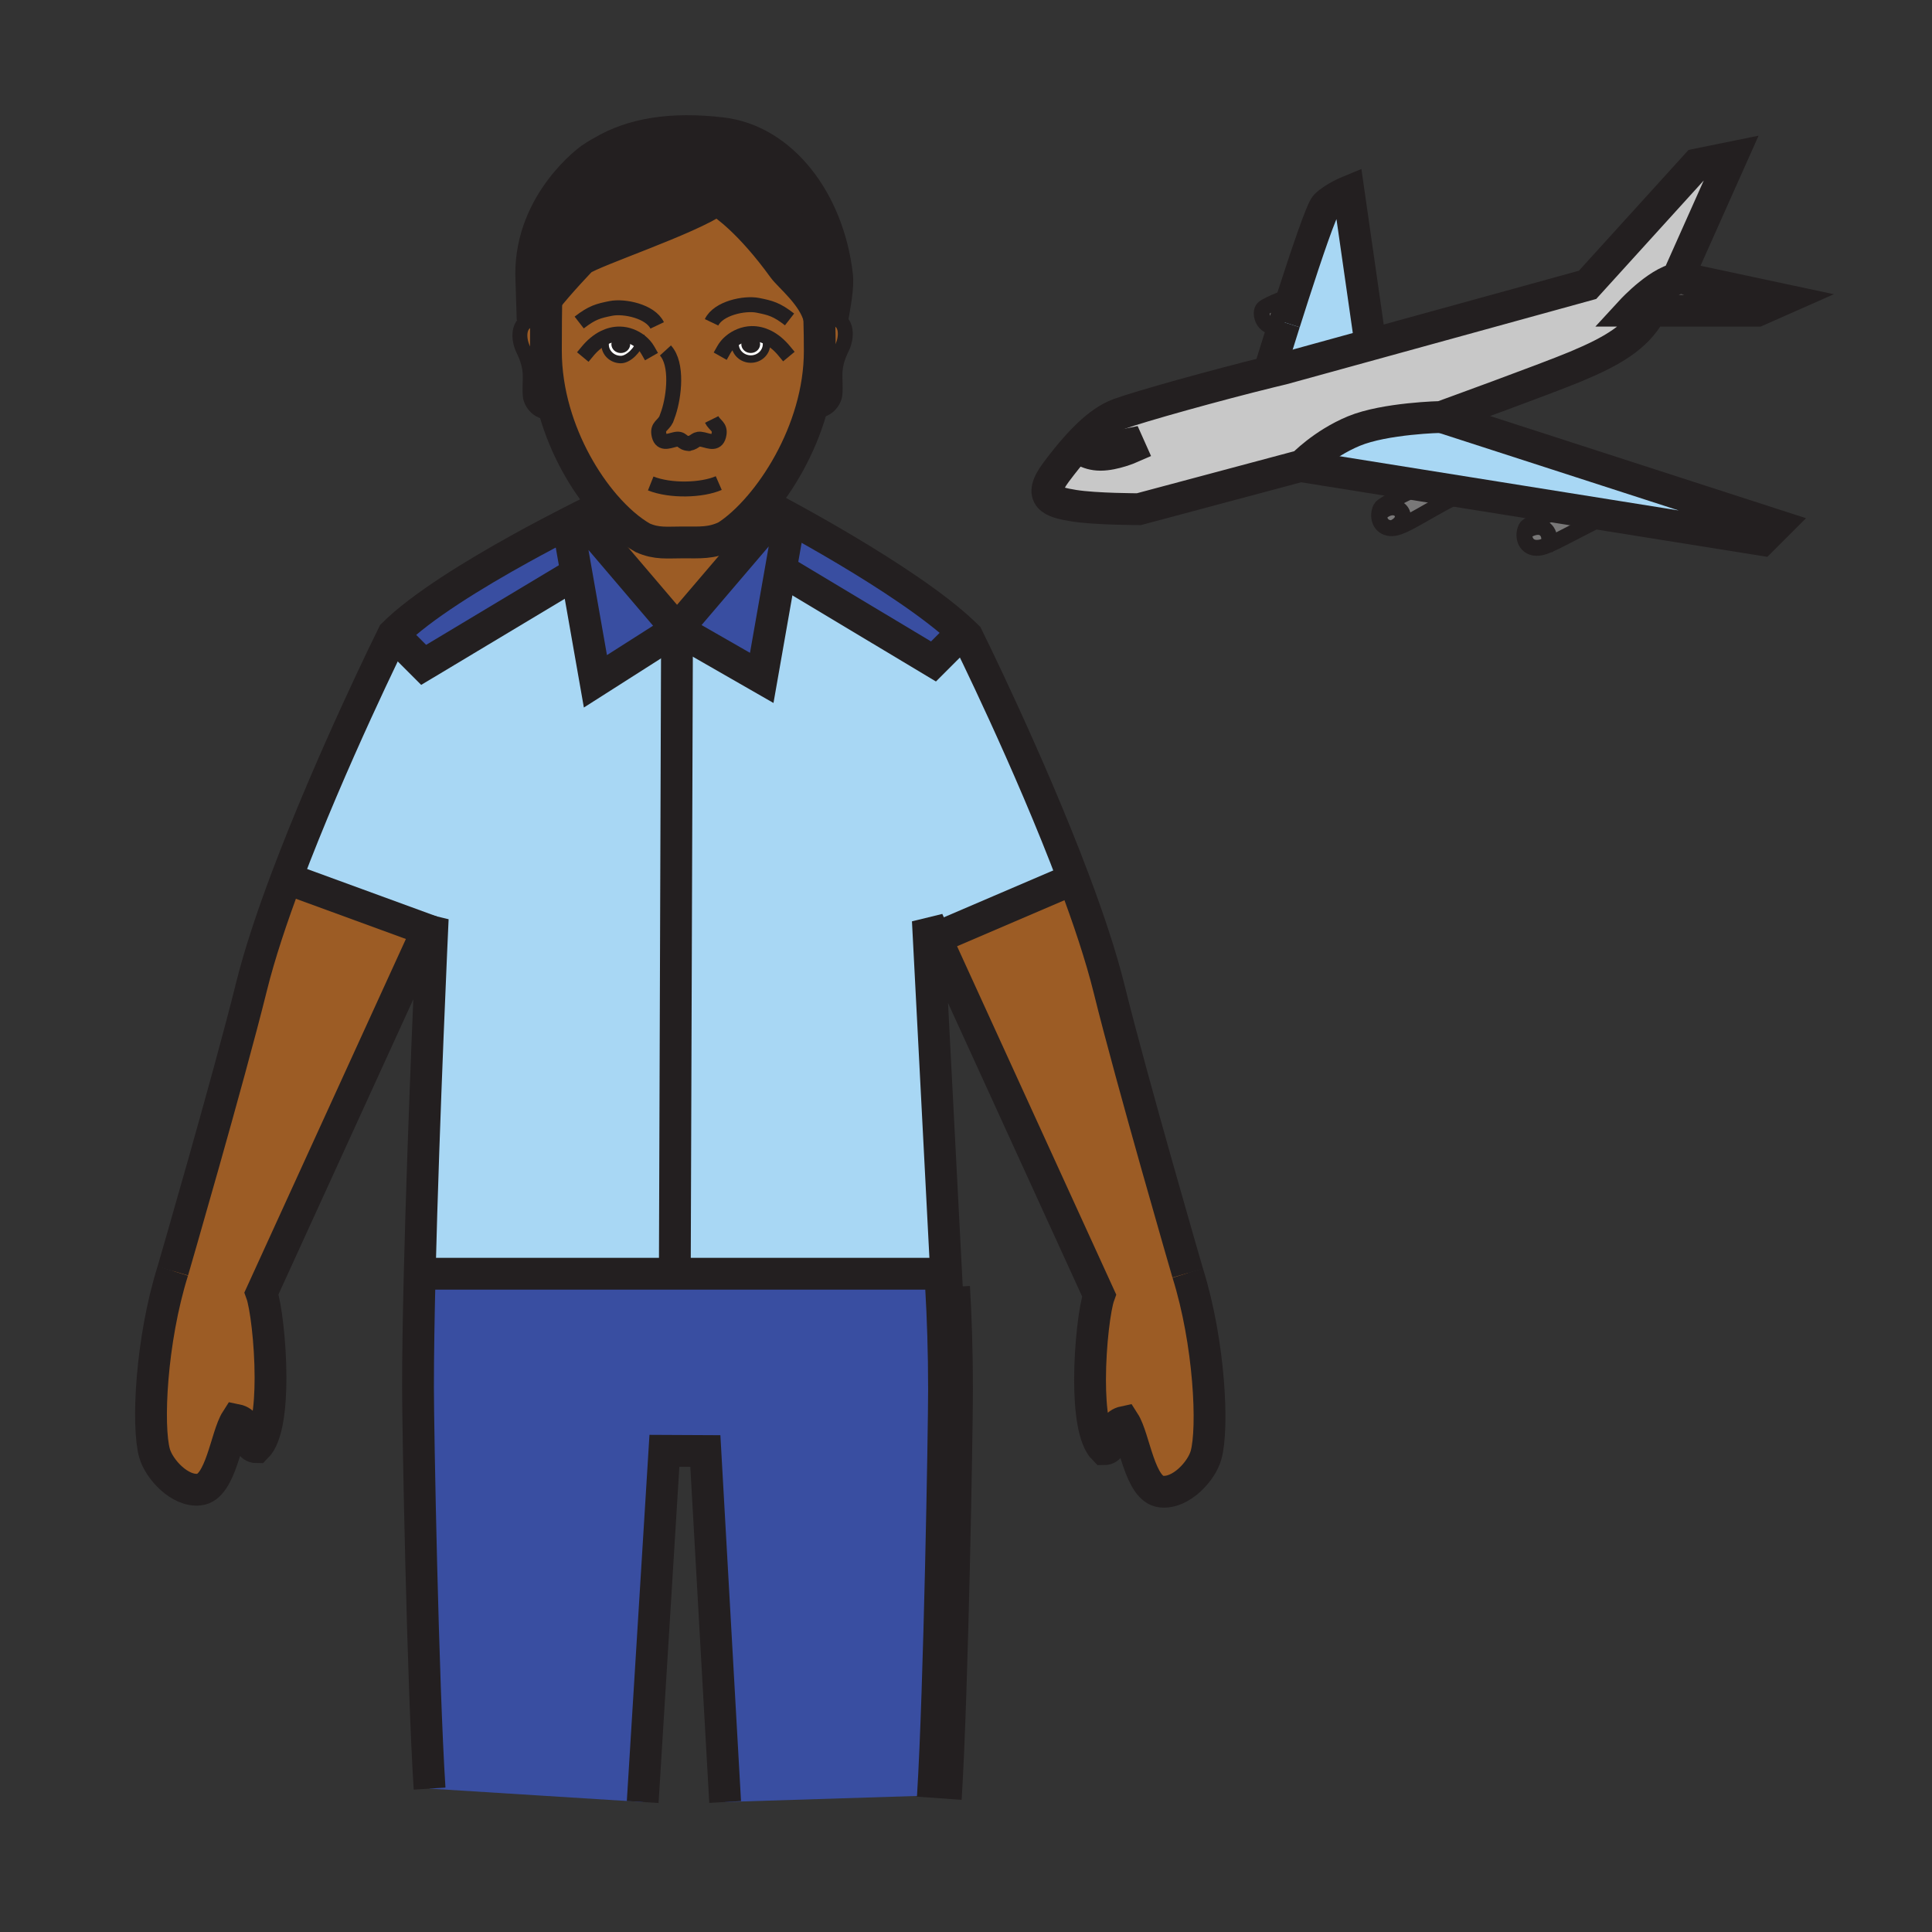 <?xml version="1.0" encoding="iso-8859-1"?>
<!-- Generator: Adobe Illustrator 12.0.1, SVG Export Plug-In . SVG Version: 6.00 Build 51448)  -->
<!DOCTYPE svg PUBLIC "-//W3C//DTD SVG 1.1//EN" "http://www.w3.org/Graphics/SVG/1.1/DTD/svg11.dtd">
<svg  version="1.1" id="Layer_1" xmlns="http://www.w3.org/2000/svg" xmlns:xlink="http://www.w3.org/1999/xlink" width="850.394" height="850.394"
	 viewBox="0 0 850.394 850.394" style="overflow:visible;enable-background:new 0 0 850.394 850.394;" xml:space="preserve">
<rect x="0" y="0" width="850.394" height="850.394" fill="#333333" stroke="none"/>
<g id="XMLID_1_">
	<g>
		<path style="fill:#394EA1;" d="M343.65,250.83l-8.36,47.56L298,277l43.63-51.09l0.36-0.92c1.59,0.85,3.59,1.92,5.9,3.19
			l-0.39,0.72L343.65,250.83z"/>
		<path style="fill:#394EA1;" d="M253.72,252.32l-3.86-21.92c2.11-1.09,4.07-2.09,5.87-2.99L298,277l-35.92,22.89L253.72,252.32z"/>
		<path style="fill:#394EA1;" d="M416.77,566.62l0.32-0.021c0.77,13.141,1.29,28.15,1.29,44.851c0,18.53-2.01,132.79-4.86,178.75
			l-94.34,2.97l-8.71-154.479l-18.02-0.091l-9.56,154.57l-93.8-5.89c-2.98-46.12-5.1-157.62-5.1-176.681
			c0-14.08,0.29-31.399,0.74-49.97l4.02,0.021h108.28h116.14l3.28-0.17L416.77,566.62z"/>
		<path style="fill:#394EA1;" d="M253.72,252.32l-67.24,40.33l-13.41-13.42c12.2-12.19,35.69-26.54,56.13-37.84
			c7.54-4.17,14.67-7.92,20.66-10.99L253.72,252.32z"/>
		<path style="fill:#394EA1;" d="M423.8,278.23l-12.92,12.92l-67.23-40.32l3.85-21.93l0.39-0.72c6.36,3.48,15.15,8.4,24.71,14.1
			C390.58,253,411.3,266.46,423.8,278.23z"/>
		<path style="fill:#A8D7F4;" d="M472.59,387.03L470,388l-56,24l-2.06,0.94l-3.54-7.76l8.05,155.3l-3.28,0.17H297.03L298,277
			l37.29,21.39l8.36-47.56l67.23,40.32l12.92-12.92c0.69,0.64,1.35,1.28,1.98,1.91C425.78,280.14,452.97,334.95,472.59,387.03z"/>
		<path style="fill:#A8D7F4;" d="M298,277l-0.97,283.65H188.75l-4.02-0.021c1.71-69.45,5.74-156.34,5.74-156.34l-2.3,5.04
			l-62.07-22.69c19.62-52.23,46.97-107.41,46.97-107.41l13.41,13.42l67.24-40.33l8.36,47.57L298,277z"/>
		<path style="fill:#9C5C25;" d="M522.79,560.35c9.59,30.57,11.41,68.25,8.05,80.181c-1.96,7.06-11.09,17.029-19.71,16.01
			c-9.53-1.03-11.72-23.49-16.33-30.65c-7.2,1.511-3.51,12.011-8.83,12.011c-4.62-4.601-6.17-17.29-6.17-30.58
			c0-15.67,2.16-32.16,3.98-37.15l-71.84-157.23L414,412l56-24l2.59-0.97c6.42,17.06,12.04,33.83,15.61,48.28
			C498.17,475.7,522.79,560.35,522.79,560.35z"/>
		<path style="fill:#9C5C25;" d="M188.17,409.33L115.1,569.27c1.82,4.99,3.97,21.461,3.97,37.12c0,13.301-1.55,26.011-6.17,30.62
			c-5.3,0-1.63-10.54-8.86-12c-4.59,7.141-6.78,29.601-16.31,30.641c-8.59,1.02-17.73-8.98-19.71-16.011
			c-3.35-11.949-1.55-49.609,8.04-80.21c0,0,24.61-84.64,34.61-125.02c3.54-14.31,9.08-30.88,15.43-47.77L188.17,409.33z"/>
		<path style="fill:#9C5C25;" d="M341.99,224.99l-0.36,0.92L298,277l-42.27-49.59c5.1-2.57,8.81-4.37,10.42-5.15
			c5.53,6.43,11.34,11.42,16.78,14.47c6.15,2.72,10.63,2.02,17.63,2.02c7.57,0,12.55,0.46,19.1-2.7c4.69-2.99,9.79-7.58,14.75-13.39
			l3.31,0.07C337.72,222.73,339.27,223.54,341.99,224.99z"/>
		<path style="fill:#231F20;" d="M273.25,149.29c1.38,0,2.49,0.99,2.49,2.23c0,1.23-1.11,2.23-2.49,2.23s-2.5-1-2.5-2.23
			C270.75,150.28,271.87,149.29,273.25,149.29z"/>
		<ellipse style="fill:#231F20;" cx="330.44" cy="151.5" rx="2.5" ry="2.23"/>
		<path style="fill:#FFFFFF;" d="M337.22,149.4c0.25,0.59,0.18,1.05,0.18,2.05c0,3.64-3.1,6.6-6.92,6.6s-6.93-2.96-6.93-6.6
			c0-0.52-0.06-0.75-0.07-0.97l-1.98-0.01c2.56-2.19,5.96-3.57,9.28-3.65c2.48-0.05,4.8,0.53,6.92,1.55L337.22,149.4z M327.94,151.5
			c0,1.23,1.12,2.23,2.5,2.23s2.5-1,2.5-2.23s-1.12-2.23-2.5-2.23S327.94,150.27,327.94,151.5z"/>
		<path style="fill:#9C5C25;" d="M266.15,222.26c-9.07-10.56-17.37-25.03-22.01-41.23c-2.43-8.48-3.85-17.44-3.85-26.56
			c0-3.02,0-8.32,0.05-13.43c0.02-2.87,0.06-5.67,0.11-7.99l-0.62-0.49c6.58-8.42,16.07-18.21,16.07-18.21
			c5.32-3.9,47.18-17.71,59.58-26.37c0.14,0.13,0.39,0.23,0.72,0.33c2.72,1.68,13.87,9.31,28.6,29.66
			c2.72,3.76,13.38,12.12,15.81,21.94c0.16,6.05,0.22,9.54,0.22,14.56c0,8.89-1.4,17.64-3.79,25.94
			c-4.77,16.65-13.47,31.53-22.63,42.25c-4.96,5.81-10.06,10.4-14.75,13.39c-6.55,3.16-11.53,2.7-19.1,2.7
			c-7,0-11.48,0.7-17.63-2.02C277.49,233.68,271.68,228.69,266.15,222.26z M273.28,158.26c3.38,0,7.61-4.4,8.53-7.94
			c-2.5-1.99-5.7-3.22-8.84-3.29c-2.53-0.06-4.88,0.54-7.03,1.6l0.53,1.14c-0.18,0.51-0.13,0.97-0.13,1.88
			C266.34,155.3,269.45,158.26,273.28,158.26z M337.4,151.45c0-1,0.07-1.46-0.18-2.05l0.48-1.03c-2.12-1.02-4.44-1.6-6.92-1.55
			c-3.32,0.08-6.72,1.46-9.28,3.65l1.98,0.01c0.01,0.22,0.07,0.45,0.07,0.97c0,3.64,3.11,6.6,6.93,6.6S337.4,155.09,337.4,151.45z
			 M303.17,195.21c-0.07,0.02-0.14,0.03-0.22,0.04l0.59-0.03C303.41,195.22,303.29,195.22,303.17,195.21z"/>
		<path style="fill:#FFFFFF;" d="M265.94,148.63c2.15-1.06,4.5-1.66,7.03-1.6c3.14,0.07,6.34,1.3,8.84,3.29
			c-0.92,3.54-5.15,7.94-8.53,7.94c-3.83,0-6.94-2.96-6.94-6.61c0-0.91-0.05-1.37,0.13-1.88L265.94,148.63z M273.25,149.29
			c-1.38,0-2.5,0.99-2.5,2.23c0,1.23,1.12,2.23,2.5,2.23s2.49-1,2.49-2.23C275.74,150.28,274.63,149.29,273.25,149.29z"/>
		<path style="fill:#231F20;" d="M255.9,114.35c0,0-9.49,9.79-16.07,18.21c-2.37,3.03-4.36,5.88-5.4,8.04l-0.62-20.08
			c0-32.04,26.15-50.63,26.15-50.63c3.02-2.06,5.05-3.1,5.05-3.1c13.33-7.93,30.58-10.72,52.58-8.16
			c26.57,3.09,46.95,29.55,50.83,62.48c0.63,5.35-1.01,13.13-1.93,18.79c-1.87-0.3-3.57-0.12-5.1,0.43l-0.66,0.14
			c-0.04-0.19-0.08-0.38-0.12-0.56c-2.43-9.82-13.09-18.18-15.81-21.94c-14.73-20.35-25.88-27.98-28.6-29.66
			c-0.42-0.26-0.64-0.38-0.64-0.38c-0.03,0.02-0.05,0.04-0.08,0.05C303.08,96.64,261.22,110.45,255.9,114.35z"/>
		<path style="fill:#9C5C25;" d="M360.73,140.47l0.66-0.14c1.53-0.55,3.23-0.73,5.1-0.43c7.08,1.13,6.13,9.09,4.18,13.06
			c-4.74,9.65-2.57,13.21-3.17,20.58c-0.23,2.79-3.43,8.24-10.1,6.97l-0.36-0.1c2.39-8.3,3.79-17.05,3.79-25.94
			c0-5.02-0.06-8.51-0.22-14.56C360.65,140.09,360.69,140.28,360.73,140.47z"/>
		<path style="fill:#9C5C25;" d="M240.29,154.47c0,9.12,1.42,18.08,3.85,26.56l-0.63,0.18c-6.66,1.27-9.86-4.17-10.09-6.97
			c-0.61-7.37,1.56-10.92-3.17-20.58c-1.95-3.97-2.9-11.92,4.18-13.06c1.86-0.3,3.57-0.11,5.09,0.43l0.82,0.01
			C240.29,146.15,240.29,151.45,240.29,154.47z"/>
		<path style="fill:#797878;" d="M784.61,131.84l-11.11,4.91h-47.3h-8.021c0,0,13.16-14.3,22.34-14.32h0.021L784.61,131.84z"/>
		<path style="fill:#797878;" d="M569.3,129.77c-1.35,4.18-2.67,8.31-3.88,12.15h-0.01l-5.04,1.68c-4.51,0-6.08-6.07-4.271-7.88
			C557.92,133.91,569.3,129.77,569.3,129.77z"/>
		<path style="fill:#797878;" d="M680.98,233.99c1.13,1.64,1.289,4.26,0.279,5.95c-1.17,0.49-2.149,0.84-2.91,1
			c-6.119,1.32-8.34-3.72-6.97-7.76l0.79,0.25C674.88,231.78,678.83,230.89,680.98,233.99z"/>
		<path style="fill:#797878;" d="M613.75,232.13l0.04,0.25c-5.48,0.84-7.55-3.66-6.48-7.49l1.021,0.27
			C615.46,219.56,621.76,228.16,613.75,232.13z"/>
		<path style="fill:#797878;" d="M613.75,232.13c8.01-3.97,1.71-12.57-5.42-6.97l-1.021-0.27c0.131-0.44,0.29-0.88,0.5-1.29
			c0.921-1.85,18-9.91,18-9.91l20.79,3.32c-6.76,0.04-25.619,13.83-32.199,15.25c-0.21,0.05-0.41,0.08-0.61,0.12L613.75,232.13z"/>
		<path style="fill:#797878;" d="M671.76,232.28c0.7-1.39,10.36-6.26,16.4-8.62l19.77,3.16c-8.09,3.35-20.149,10.41-26.67,13.12
			c1.01-1.69,0.851-4.31-0.279-5.95c-2.15-3.1-6.101-2.21-8.811-0.56l-0.79-0.25C671.49,232.87,671.61,232.57,671.76,232.28z"/>
		<path style="fill:#A8D7F4;" d="M707.93,226.82l-19.77-3.16l-41.561-6.65l-20.79-3.32l-53.43-8.55v-0.01l0.87-0.23
			c0,0,8.97-9.47,22.66-15.16c13.71-5.69,38.52-6.21,38.52-6.21l147.471,47.7l-6.4,6.4L707.93,226.82z"/>
		<path style="fill:#A8D7F4;" d="M558.95,162.6c0,0,2.77-9.02,6.46-20.68h0.01c1.21-3.84,2.53-7.97,3.88-12.15
			c5.87-18.18,12.4-37.48,14.21-39.29c3.49-3.49,10.08-6.2,10.08-6.2l9.67,67.42l-38.62,10.64c-1.8,0.42-3.689,0.88-5.67,1.37
			L558.95,162.6z"/>
		<path style="fill:#C8C8C8;" d="M603.26,151.7l95.53-26.32l48.09-52.99l15.25-3.1l-23.53,52.73l1.92,0.41
			c-9.18,0.02-22.34,14.32-22.34,14.32h8.021v1.13c-6.15,10.56-16.29,16.62-32.58,23.43c-13.25,5.54-59.19,22.22-59.19,22.22
			s-24.81,0.52-38.52,6.21c-13.69,5.69-22.66,15.16-22.66,15.16l-0.87,0.23l-71.07,18.99c0,0-19.119,0-28.699-1.55
			c-9.561-1.55-16.141-3.51-7.75-14.74c2.939-3.93,6-7.8,9.17-11.32l0.66,0.6c0,0,3.479,3.49,9.689,3.49s13.57-3.23,13.57-3.23
			l-1.04-2.33c0,0-7.49,1.55-10.73,1.55c-3.22,0-6.33-4.52-6.33-4.52l-0.75-0.8c4.341-4.11,8.841-7.34,13.431-9.03
			c9.05-3.33,43.14-12.82,66.439-18.53c1.98-0.49,3.87-0.95,5.67-1.37L603.26,151.7z"/>
	</g>
	<g>
		<path style="fill:none;stroke:#231F20;stroke-width:14;" d="M565.42,141.92c1.21-3.84,2.53-7.97,3.88-12.15
			c5.87-18.18,12.4-37.48,14.21-39.29c3.49-3.49,10.08-6.2,10.08-6.2l9.67,67.42l0.15,1.08"/>
		<path style="fill:none;stroke:#231F20;stroke-width:14;" d="M558.95,162.6c0,0,2.77-9.02,6.46-20.68"/>
		<path style="fill:none;stroke:#231F20;stroke-width:14;" d="M726.2,137.88c-6.15,10.56-16.29,16.62-32.58,23.43
			c-13.25,5.54-59.19,22.22-59.19,22.22s-24.81,0.52-38.52,6.21c-13.69,5.69-22.66,15.16-22.66,15.16l-0.87,0.23l-71.07,18.99
			c0,0-19.119,0-28.699-1.55c-9.561-1.55-16.141-3.51-7.75-14.74c2.939-3.93,6-7.8,9.17-11.32c1.66-1.86,3.35-3.62,5.069-5.24
			c4.341-4.11,8.841-7.34,13.431-9.03c9.05-3.33,43.14-12.82,66.439-18.53c1.98-0.49,3.87-0.95,5.67-1.37l38.62-10.64l95.53-26.32
			l48.09-52.99l15.25-3.1l-23.53,52.73l1.92,0.41h0.021l44.07,9.41l-11.11,4.91h-47.3h-8.021c0,0,13.16-14.3,22.34-14.32"/>
		<polyline style="fill:none;stroke:#231F20;stroke-width:14;" points="634.43,183.53 781.9,231.23 775.5,237.63 707.93,226.82 
			688.16,223.66 646.6,217.01 625.81,213.69 572.38,205.14 		"/>
		<path style="fill:none;stroke:#231F20;stroke-width:7;" d="M569.3,129.77c0,0-11.38,4.14-13.2,5.95
			c-1.81,1.81-0.239,7.88,4.271,7.88l5.04-1.68h0.01"/>
		<path style="fill:none;stroke:#231F20;stroke-width:7;" d="M625.81,213.69c0,0-17.079,8.06-18,9.91
			c-0.21,0.41-0.369,0.85-0.5,1.29c-1.069,3.83,1,8.33,6.48,7.49c0.2-0.04,0.4-0.07,0.61-0.12c6.58-1.42,25.439-15.21,32.199-15.25
			c0.011,0,0.021,0,0.03,0"/>
		<path style="fill:none;stroke:#231F20;stroke-width:7;" d="M688.16,223.66c-6.04,2.36-15.7,7.23-16.4,8.62
			c-0.149,0.29-0.27,0.59-0.38,0.9c-1.37,4.04,0.851,9.08,6.97,7.76c0.761-0.16,1.74-0.51,2.91-1c6.521-2.71,18.58-9.77,26.67-13.12
			c0.19-0.07,0.37-0.15,0.551-0.22"/>
		<path style="fill:none;stroke:#231F20;stroke-width:7;" d="M608.33,225.16c7.13-5.6,13.43,3,5.42,6.97"/>
		<path style="fill:none;stroke:#231F20;stroke-width:7;" d="M672.17,233.43c2.71-1.65,6.66-2.54,8.811,0.56
			c1.13,1.64,1.289,4.26,0.279,5.95c-0.16,0.27-0.34,0.51-0.56,0.72"/>
		<path style="fill:none;stroke:#231F20;stroke-width:13.146;" d="M479.85,192.07c0,0,3.11,4.52,6.33,4.52
			c3.24,0,10.73-1.55,10.73-1.55l1.04,2.33c0,0-7.36,3.23-13.57,3.23s-9.689-3.49-9.689-3.49"/>
		<path style="fill:none;stroke:#231F20;stroke-width:14;" d="M76.06,559.43c0,0,24.61-84.64,34.61-125.02
			c3.54-14.31,9.08-30.88,15.43-47.77c19.62-52.23,46.97-107.41,46.97-107.41c12.2-12.19,35.69-26.54,56.13-37.84
			c7.54-4.17,14.67-7.92,20.66-10.99c2.11-1.09,4.07-2.09,5.87-2.99c5.1-2.57,8.81-4.37,10.42-5.15c0.58-0.27,0.89-0.42,0.89-0.42"
			/>
		<path style="fill:none;stroke:#231F20;stroke-width:14;" d="M189.09,787.28c-2.98-46.12-5.1-157.62-5.1-176.681
			c0-14.08,0.29-31.399,0.74-49.97c1.71-69.45,5.74-156.34,5.74-156.34l-2.3,5.04L115.1,569.27c1.82,4.99,3.97,21.461,3.97,37.12
			c0,13.301-1.55,26.011-6.17,30.62c-5.3,0-1.63-10.54-8.86-12c-4.59,7.141-6.78,29.601-16.31,30.641
			c-8.59,1.02-17.73-8.98-19.71-16.011c-3.35-11.949-1.55-49.609,8.04-80.21"/>
		<path style="fill:none;stroke:#231F20;stroke-width:14;" d="M522.79,560.35c0,0-24.62-84.649-34.59-125.04
			c-3.57-14.45-9.19-31.22-15.61-48.28c-19.62-52.08-46.81-106.89-46.81-106.89c-0.63-0.63-1.29-1.27-1.98-1.91
			c-12.5-11.77-33.22-25.23-51.2-35.95c-9.56-5.7-18.35-10.62-24.71-14.1c-2.31-1.27-4.31-2.34-5.9-3.19
			c-2.72-1.45-4.27-2.26-4.27-2.26"/>
		<path style="fill:none;stroke:#231F20;stroke-width:14;" d="M417,571.14l-0.23-4.52l-0.32-6.14l-8.05-155.3l3.54,7.76
			l71.84,157.23c-1.82,4.99-3.98,21.48-3.98,37.15c0,13.29,1.55,25.979,6.17,30.58c5.32,0,1.63-10.5,8.83-12.011
			c4.61,7.16,6.8,29.62,16.33,30.65c8.62,1.02,17.75-8.95,19.71-16.01c3.36-11.931,1.54-49.61-8.05-80.181"/>
		<path style="fill:none;stroke:#231F20;stroke-width:19.719;" d="M413.43,791.52c0.03-0.43,0.06-0.869,0.09-1.319
			c2.85-45.96,4.86-160.22,4.86-178.75c0-16.7-0.52-31.71-1.29-44.851"/>
		<polyline style="fill:none;stroke:#231F20;stroke-width:14;" points="319.18,793.17 310.47,638.69 292.45,638.6 282.89,793.17 		
			"/>
		<polyline style="fill:none;stroke:#231F20;stroke-width:14;" points="188.75,560.65 297.03,560.65 413.17,560.65 		"/>
		<path style="fill:none;stroke:#231F20;stroke-width:6.573;stroke-linecap:square;stroke-miterlimit:10;" d="M258.62,154.62
			c2.05-2.47,4.51-4.62,7.32-5.99c2.15-1.06,4.5-1.66,7.03-1.6c3.14,0.07,6.34,1.3,8.84,3.29c1.35,1.07,2.5,2.36,3.32,3.8"/>
		<path style="fill:none;stroke:#231F20;stroke-width:3.286;stroke-linecap:square;stroke-miterlimit:10;" d="M282,149
			c0,0.42-0.06,0.86-0.19,1.32c-0.92,3.54-5.15,7.94-8.53,7.94c-3.83,0-6.94-2.96-6.94-6.61c0-0.91-0.05-1.37,0.13-1.88"/>
		<path style="fill:none;stroke:#231F20;stroke-width:6.573;stroke-linecap:square;stroke-miterlimit:10;" d="M345.14,154.42
			c-2.08-2.51-4.58-4.68-7.44-6.05c-2.12-1.02-4.44-1.6-6.92-1.55c-3.32,0.08-6.72,1.46-9.28,3.65c-1.16,0.99-2.15,2.16-2.88,3.45"
			/>
		<path style="fill:none;stroke:#231F20;stroke-width:3.286;stroke-linecap:square;stroke-miterlimit:10;" d="M323.48,150.48
			c0.01,0.22,0.07,0.45,0.07,0.97c0,3.64,3.11,6.6,6.93,6.6s6.92-2.96,6.92-6.6c0-1,0.07-1.46-0.18-2.05"/>
		<path style="fill:none;stroke:#231F20;stroke-width:6.573;" d="M239.52,141.03c-1.52-0.54-3.23-0.73-5.09-0.43
			c-7.08,1.14-6.13,9.09-4.18,13.06c4.73,9.66,2.56,13.21,3.17,20.58c0.23,2.8,3.43,8.24,10.09,6.97"/>
		<path style="fill:none;stroke:#231F20;stroke-width:6.573;" d="M361.39,140.33c1.53-0.55,3.23-0.73,5.1-0.43
			c7.08,1.13,6.13,9.09,4.18,13.06c-4.74,9.65-2.57,13.21-3.17,20.58c-0.23,2.79-3.43,8.24-10.1,6.97"/>
		<path style="fill:none;stroke:#231F20;stroke-width:6.573;" d="M286.42,212.8c8.71,3.47,22.53,3.06,29.95-0.17"/>
		<path style="fill:none;stroke:#231F20;stroke-width:14;" d="M360.59,139.15c0.01,0.26,0.01,0.51,0.02,0.76
			c0.16,6.05,0.22,9.54,0.22,14.56c0,8.89-1.4,17.64-3.79,25.94c-4.77,16.65-13.47,31.53-22.63,42.25
			c-4.96,5.81-10.06,10.4-14.75,13.39c-6.55,3.16-11.53,2.7-19.1,2.7c-7,0-11.48,0.7-17.63-2.02c-5.44-3.05-11.25-8.04-16.78-14.47
			c-9.07-10.56-17.37-25.03-22.01-41.23c-2.43-8.48-3.85-17.44-3.85-26.56c0-3.02,0-8.32,0.05-13.43c0.02-2.87,0.06-5.67,0.11-7.99"
			/>
		<path style="fill:none;stroke:#231F20;stroke-width:6.573;" d="M303.17,195.21c3.35-0.6,2.74-2.56,6.29-1.71
			c3.06,0.74,6.3,2.27,7.05-2.51c0.54-3.28-1.94-3.71-3.25-6.36"/>
		<path style="fill:none;stroke:#231F20;stroke-width:6.573;" d="M303.17,195.21c0.12,0.01,0.24,0.01,0.37,0.01l-0.59,0.03
			C303.03,195.24,303.1,195.23,303.17,195.21z"/>
		<path style="fill:none;stroke:#231F20;stroke-width:6.573;" d="M292.9,154.26c5.47,6.01,3.81,20.13,1.36,27.48l-1.03,2.87
			c-1.31,2.63-3.78,3.06-3.25,6.35c0.75,4.77,4,3.24,7.05,2.51c3.5-0.85,2.73,1.58,6.14,1.74"/>
		<path style="fill:none;stroke:#231F20;stroke-width:3.286;" d="M275.74,151.52c0,1.23-1.11,2.23-2.49,2.23s-2.5-1-2.5-2.23
			c0-1.24,1.12-2.23,2.5-2.23S275.74,150.28,275.74,151.52z"/>
		<ellipse style="fill:none;stroke:#231F20;stroke-width:3.286;" cx="330.44" cy="151.5" rx="2.5" ry="2.23"/>
		<path style="fill:none;stroke:#231F20;stroke-width:6.573;" d="M289.26,143.23c-2.95-6.22-14.5-8.64-20.36-7.48
			c-5.49,1.1-8.22,1.76-13.96,6.21"/>
		<path style="fill:none;stroke:#231F20;stroke-width:6.573;" d="M313.21,141.87c2.96-6.22,14.52-8.64,20.36-7.48
			c5.5,1.1,8.24,1.76,13.96,6.21"/>
		<path style="fill:none;stroke:#231F20;stroke-width:14;" d="M366.49,139.9c0.92-5.66,2.56-13.44,1.93-18.79
			c-3.88-32.93-24.26-59.39-50.83-62.48c-22-2.56-39.25,0.23-52.58,8.16c0,0-2.03,1.04-5.05,3.1c0,0-26.15,18.59-26.15,50.63
			l0.62,20.08c1.04-2.16,3.03-5.01,5.4-8.04c6.58-8.42,16.07-18.21,16.07-18.21c5.32-3.9,47.18-17.71,59.58-26.37
			c0.03-0.01,0.05-0.03,0.08-0.05c0,0,0.22,0.12,0.64,0.38c2.72,1.68,13.87,9.31,28.6,29.66c2.72,3.76,13.38,12.12,15.81,21.94
			c0.04,0.18,0.08,0.37,0.12,0.56c0.19,0.84,0.3,1.7,0.35,2.57"/>
		<path style="fill:none;stroke:#231F20;stroke-width:14;" d="M320.4,88.85c-0.62,0.01-2.94-0.17-4.2-0.54
			c-0.33-0.1-0.58-0.2-0.72-0.33c-0.05-0.04-0.08-0.08-0.1-0.13c3.8-3.7,6.8-9.75,6.8-15.88"/>
		<polyline style="fill:none;stroke:#231F20;stroke-width:14;" points="255.73,227.41 298,277 262.08,299.89 253.72,252.32 
			249.86,230.4 		"/>
		<line style="fill:none;stroke:#231F20;stroke-width:14;" x1="298" y1="277" x2="297.03" y2="560.65"/>
		<polyline style="fill:none;stroke:#231F20;stroke-width:14;" points="173.07,279.23 186.48,292.65 253.72,252.32 254.49,251.86 		
			"/>
		<polyline style="fill:none;stroke:#231F20;stroke-width:14;" points="341.63,225.91 298,277 335.29,298.39 343.65,250.83 
			347.5,228.9 		"/>
		<polyline style="fill:none;stroke:#231F20;stroke-width:14;" points="424.29,277.74 423.8,278.23 410.88,291.15 343.65,250.83 
			342.87,250.36 		"/>
		<polyline style="fill:none;stroke:#231F20;stroke-width:14;" points="126.1,386.64 188.17,409.33 190,410 		"/>
		<line style="fill:none;stroke:#231F20;stroke-width:14;" x1="470" y1="388" x2="414" y2="412"/>
	</g>
</g>
<rect style="fill:none;" width="850.394" height="850.394"/>
</svg>
